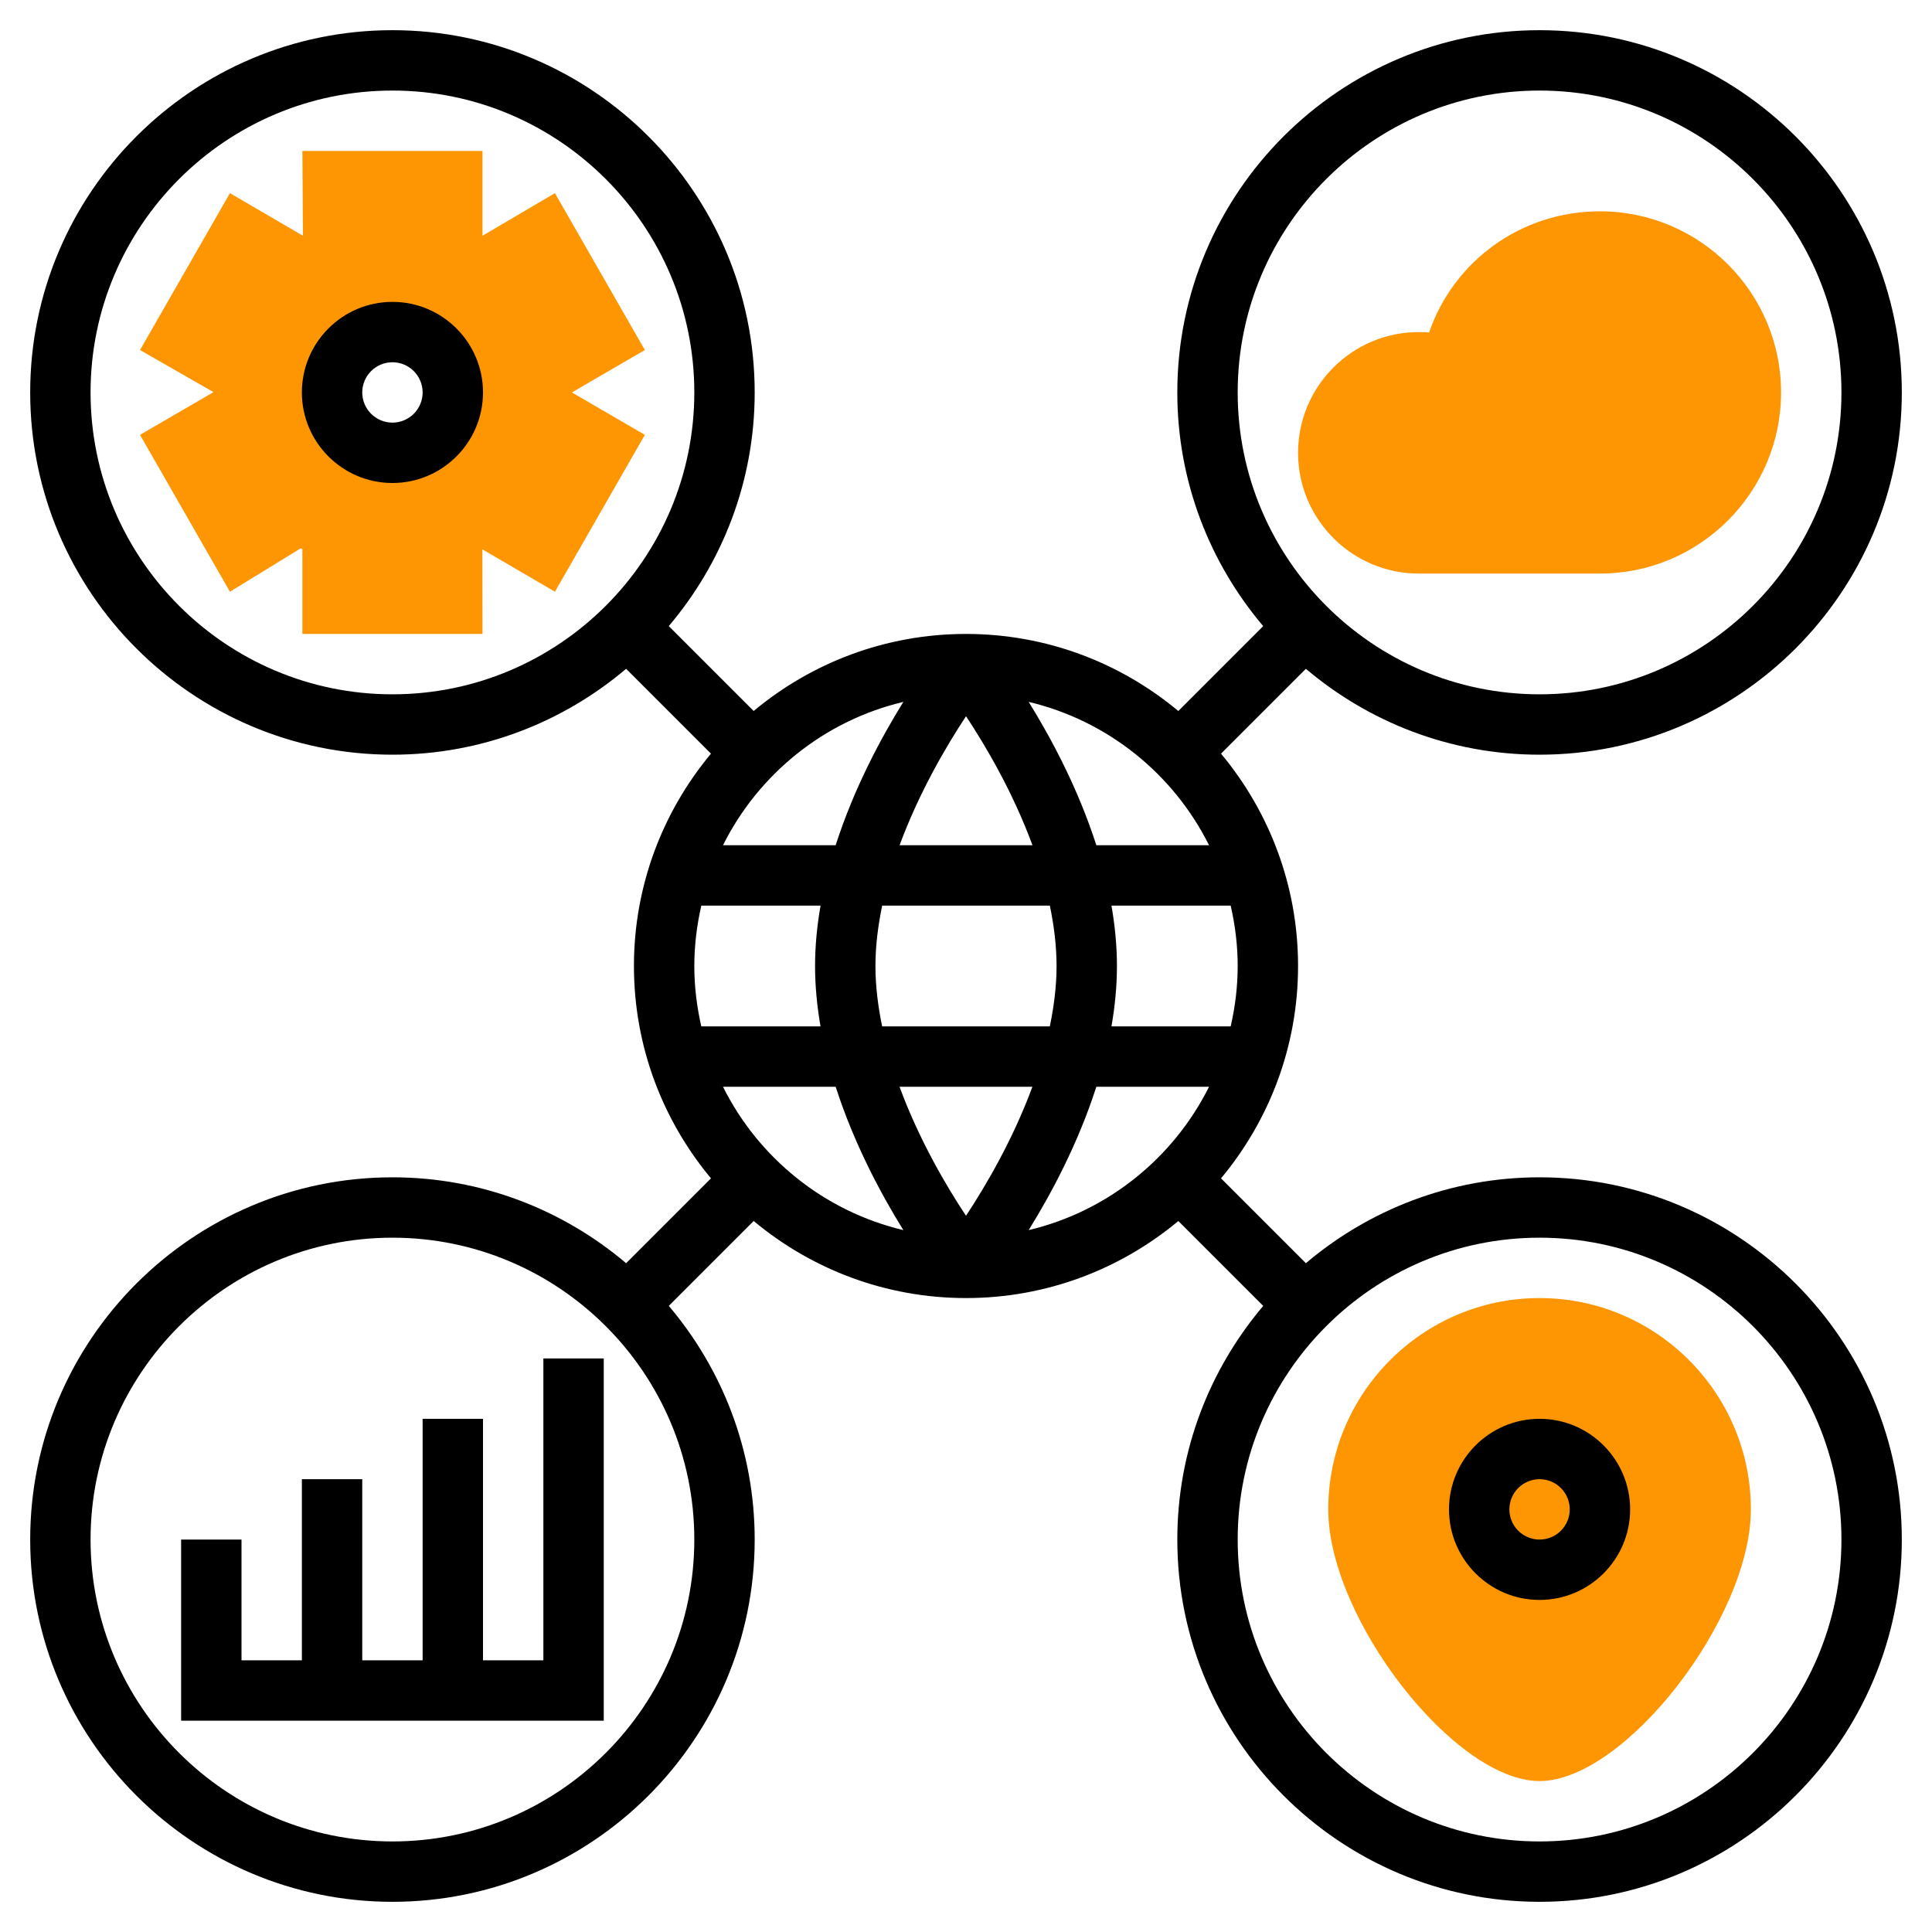 <?xml version="1.0"?>
<svg xmlns="http://www.w3.org/2000/svg" xmlns:xlink="http://www.w3.org/1999/xlink" xmlns:svgjs="http://svgjs.com/svgjs" version="1.1" width="512" height="512" x="0" y="0" viewBox="0 0 64 64" style="enable-background:new 0 0 512 512" xml:space="preserve" class=""><g><g xmlns="http://www.w3.org/2000/svg"><g><path d="m21.362 11.595-2.979-5.197-2.399 1.411v-2.809h-5.967l.018 2.81-2.418-1.412-2.979 5.197 2.434 1.395-2.434 1.415 2.979 5.197 2.345-1.439.055.036v2.801h5.967l-.005-2.802 2.404 1.404 2.979-5.197-2.418-1.405zm-8.362 3.405c-1.105 0-2-.895-2-2s.895-2 2-2 2 .895 2 2-.895 2-2 2z" fill="#fe9603" data-original="#f0bc5e" style="" class=""/></g><g><g><path d="m51 59c-2.813 0-7-5.383-7-9 0-3.86 3.141-7 7-7s7 3.14 7 7c0 3.617-4.187 9-7 9z" fill="#fe9603" data-original="#f0bc5e" style="" class=""/></g></g><g><g><path d="m53 19h-6c-2.206 0-4-1.794-4-4s1.794-4 4-4c.114 0 .228.005.34.014.821-2.378 3.058-4.014 5.66-4.014 3.309 0 6 2.691 6 6s-2.691 6-6 6z" fill="#fe9603" data-original="#f0bc5e" style="" class=""/></g></g><g><path d="m13 10c-1.654 0-3 1.346-3 3s1.346 3 3 3 3-1.346 3-3-1.346-3-3-3zm0 4c-.552 0-1-.449-1-1s.448-1 1-1 1 .449 1 1-.448 1-1 1z" fill="#000000" data-original="#000000" style="" class=""/><path d="m51 39c-2.949 0-5.649 1.074-7.741 2.845l-2.811-2.811c1.591-1.909 2.552-4.361 2.552-7.034s-.961-5.125-2.552-7.034l2.811-2.811c2.092 1.771 4.792 2.845 7.741 2.845 6.617 0 12-5.383 12-12s-5.383-12-12-12-12 5.383-12 12c0 2.949 1.074 5.649 2.845 7.741l-2.812 2.812c-1.908-1.592-4.36-2.553-7.033-2.553s-5.125.961-7.034 2.552l-2.812-2.812c1.772-2.091 2.846-4.791 2.846-7.74 0-6.617-5.383-12-12-12s-12 5.383-12 12 5.383 12 12 12c2.949 0 5.649-1.074 7.741-2.845l2.811 2.811c-1.591 1.909-2.552 4.361-2.552 7.034s.961 5.125 2.552 7.034l-2.811 2.811c-2.092-1.771-4.792-2.845-7.741-2.845-6.617 0-12 5.383-12 12s5.383 12 12 12 12-5.383 12-12c0-2.949-1.074-5.649-2.845-7.741l2.812-2.812c1.908 1.592 4.36 2.553 7.033 2.553s5.125-.961 7.034-2.552l2.812 2.812c-1.772 2.091-2.846 4.791-2.846 7.74 0 6.617 5.383 12 12 12s12-5.383 12-12-5.383-12-12-12zm-22-7c0-.669.087-1.339.223-2h5.555c.136.66.222 1.331.222 2s-.087 1.339-.223 2h-5.555c-.136-.66-.222-1.331-.222-2zm12 0c0 .688-.085 1.356-.232 2h-3.949c.114-.658.181-1.327.181-2s-.067-1.342-.181-2h3.949c.147.644.232 1.312.232 2zm-4.682-4c-.605-1.884-1.5-3.554-2.242-4.749 2.622.622 4.799 2.391 5.975 4.749zm-4.317-4.274c.645.974 1.551 2.509 2.201 4.274h-4.402c.651-1.763 1.556-3.299 2.201-4.274zm-4.319 4.274h-3.732c1.177-2.358 3.353-4.127 5.975-4.749-.742 1.195-1.638 2.865-2.243 4.749zm6.518 8c-.65 1.763-1.556 3.299-2.2 4.274-.646-.974-1.552-2.509-2.202-4.274zm-4.275 4.749c-2.622-.622-4.799-2.391-5.975-4.749h3.733c.604 1.884 1.5 3.554 2.242 4.749zm6.393-4.749h3.733c-1.177 2.358-3.353 4.127-5.975 4.749.742-1.195 1.637-2.865 2.242-4.749zm14.682-33c5.514 0 10 4.486 10 10s-4.486 10-10 10-10-4.486-10-10 4.486-10 10-10zm-38 20c-5.514 0-10-4.486-10-10s4.486-10 10-10 10 4.486 10 10-4.486 10-10 10zm10.232 7h3.95c-.115.658-.182 1.327-.182 2s.067 1.342.181 2h-3.95c-.146-.644-.231-1.312-.231-2s.085-1.356.232-2zm-10.232 31c-5.514 0-10-4.486-10-10s4.486-10 10-10 10 4.486 10 10-4.486 10-10 10zm38 0c-5.514 0-10-4.486-10-10s4.486-10 10-10 10 4.486 10 10-4.486 10-10 10z" fill="#000000" data-original="#000000" style="" class=""/><path d="m18 55h-2v-8h-2v8h-2v-6h-2v6h-2v-4h-2v6h14v-12h-2z" fill="#000000" data-original="#000000" style="" class=""/><path d="m51 47c-1.654 0-3 1.346-3 3s1.346 3 3 3 3-1.346 3-3-1.346-3-3-3zm0 4c-.552 0-1-.449-1-1s.448-1 1-1 1 .449 1 1-.448 1-1 1z" fill="#000000" data-original="#000000" style="" class=""/></g></g></g></svg>
